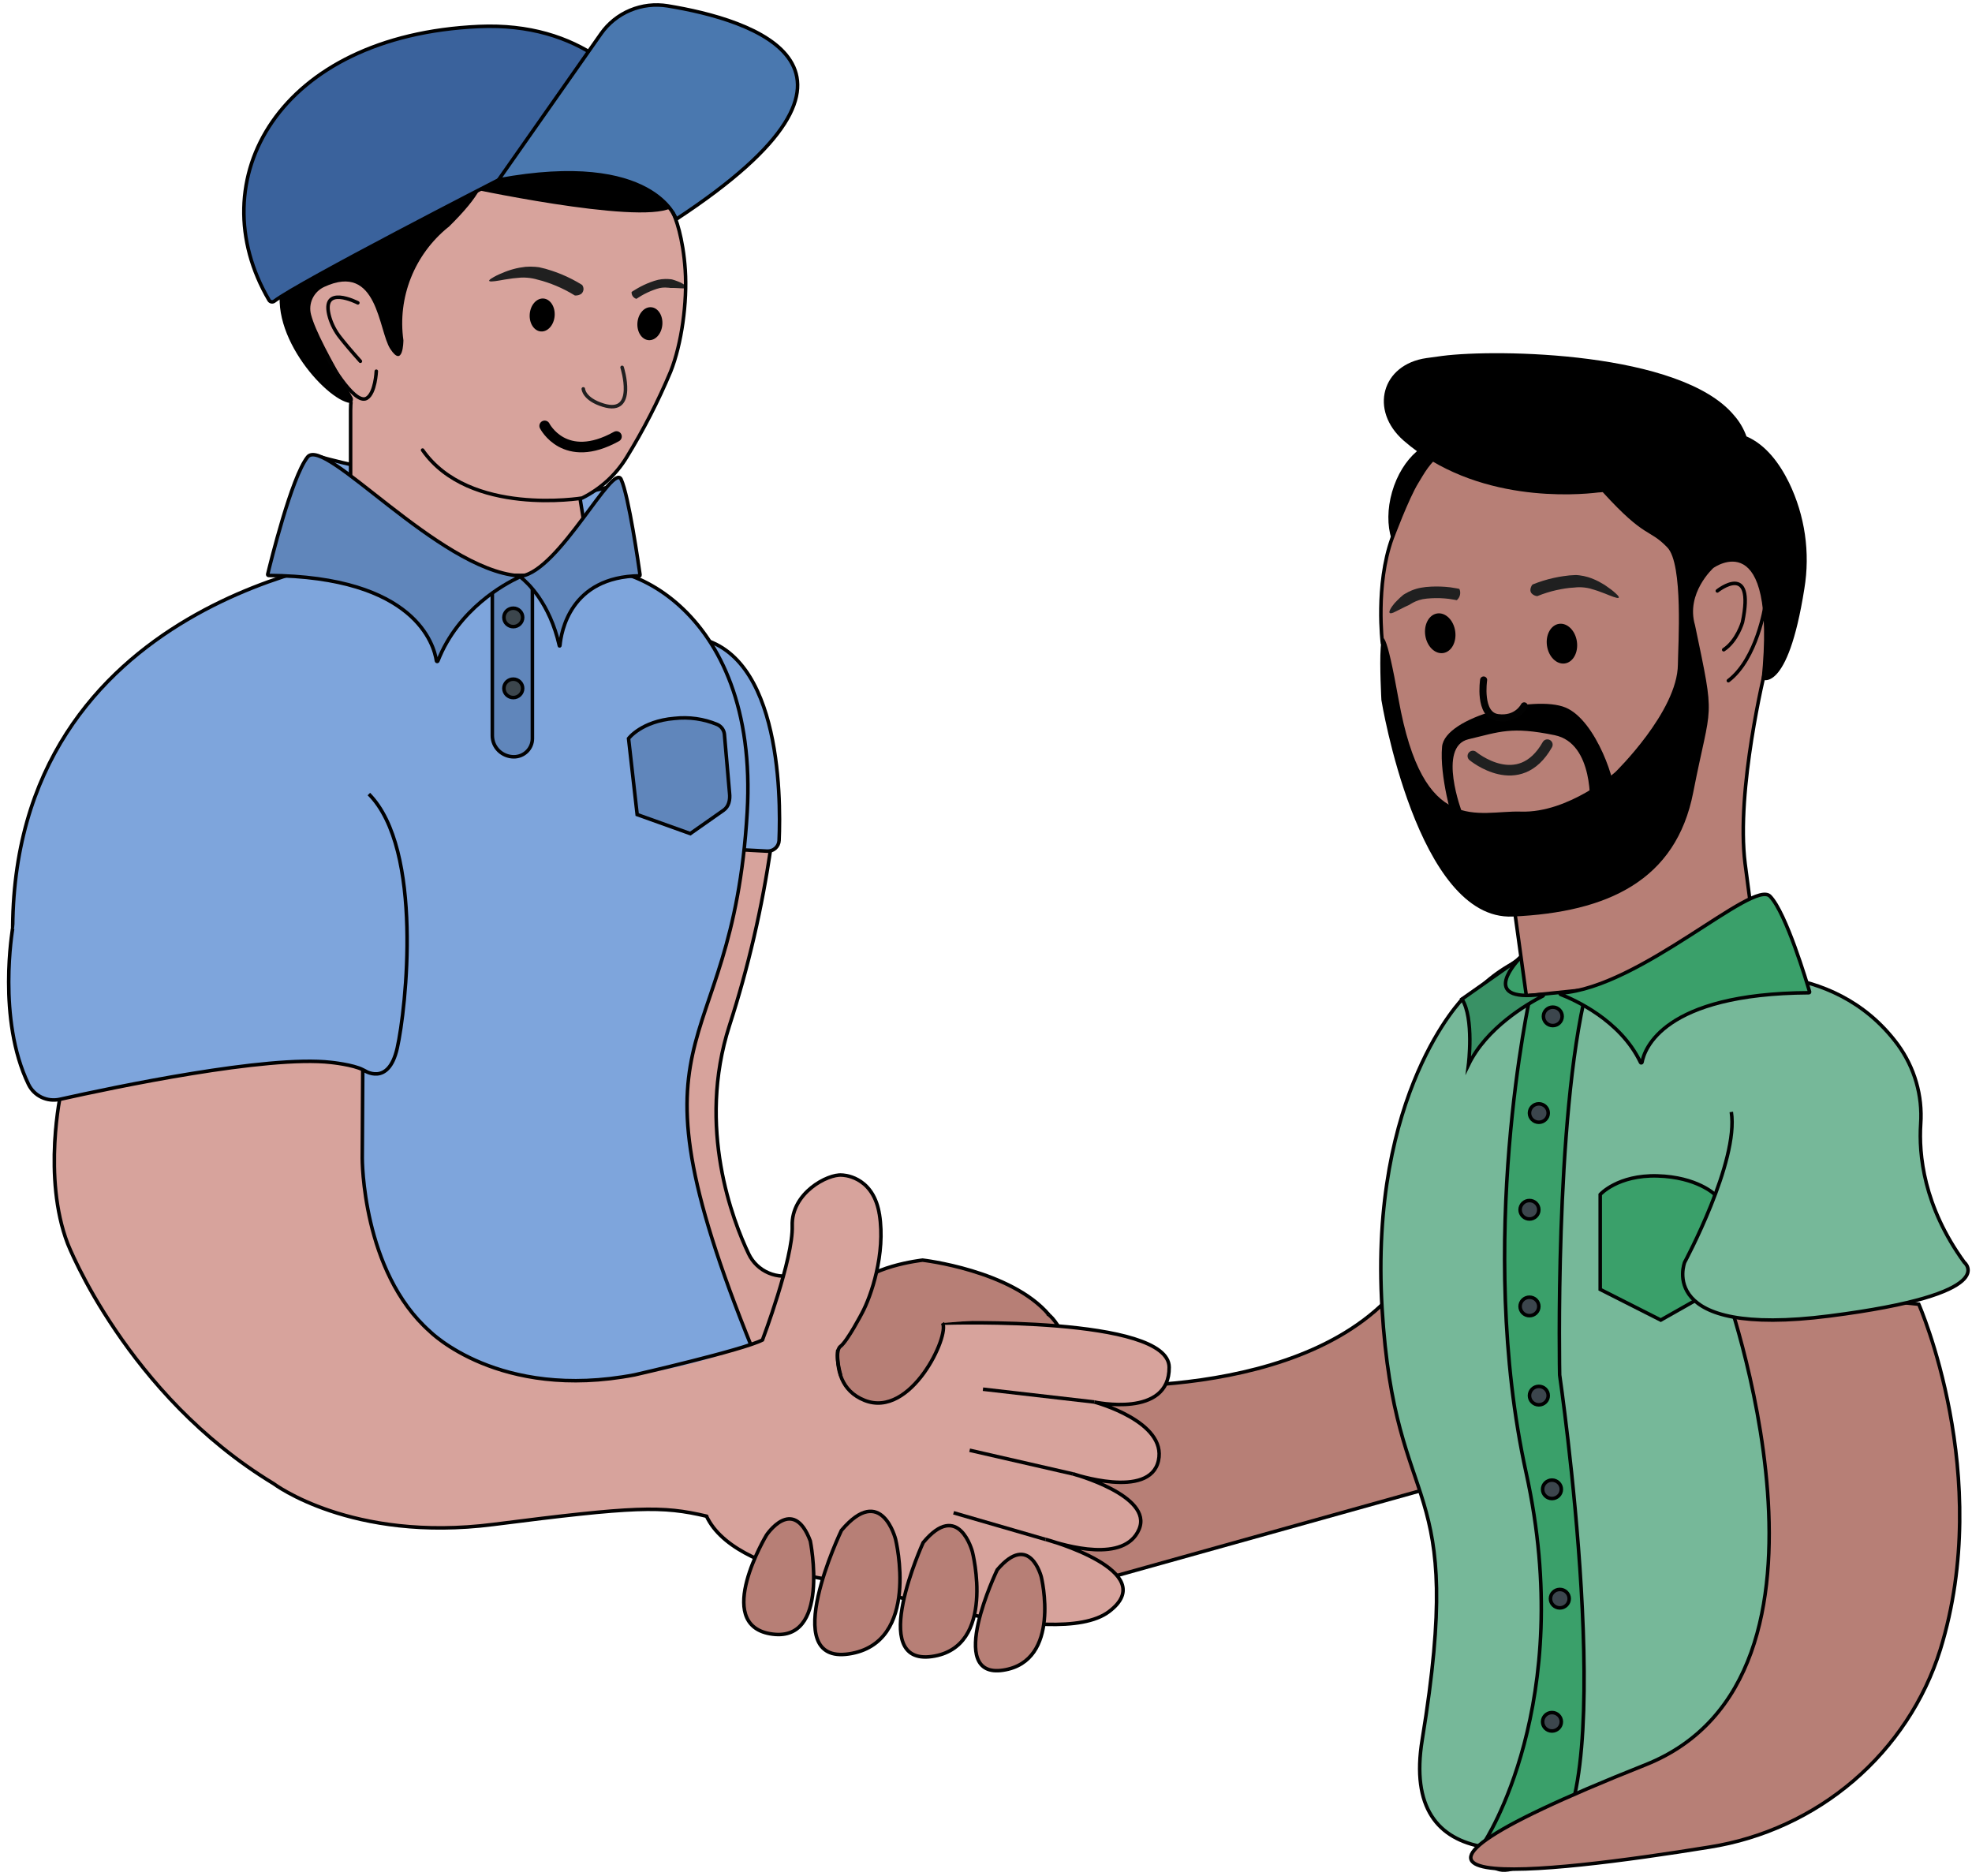 <svg width="226" height="215" viewBox="0 0 226 215" fill="none" xmlns="http://www.w3.org/2000/svg">
<g id="Group">
<path id="Vector" d="M36.738 52.377C36.738 52.377 63.001 59.467 71.102 55.233L72.365 64.836L34.891 62.494L36.738 52.377Z" fill="#7EA5DC" stroke="#020202" stroke-width="0.405" stroke-miterlimit="10"/>
<path id="Vector_2" d="M40.18 47.028V75.94L69.899 76.325C69.899 76.325 65.184 52.599 64.732 42.636C64.279 32.673 40.18 33.471 40.18 47.028Z" fill="#D7A39C" stroke="black" stroke-width="0.405" stroke-miterlimit="10"/>
<path id="Vector_3" d="M58.087 7.936C56.955 7.936 40.429 6.858 35.316 11.351C26.923 18.721 27.668 31.155 36.928 41.386C37.438 41.949 39.553 45.255 40.088 45.77C42.054 47.646 42.281 47.601 44.831 49.955C48.945 53.752 52.648 57.572 58.087 57.572C61.563 57.572 64.105 57.933 66.413 57.143C69.704 56.024 72.502 52.581 76.83 42.468C78.064 39.559 78.451 36.2 78.451 32.744C78.451 19.045 69.334 7.936 58.087 7.936Z" fill="#D7A39C"/>
<path id="Vector_4" d="M51.381 26.021C49.469 27.569 47.992 29.573 47.09 31.843C46.189 34.113 45.893 36.572 46.231 38.986C46.231 39.153 46.198 42.228 44.729 39.983C43.351 37.868 43.314 30.024 37.172 32.868C36.578 33.14 36.1 33.609 35.822 34.193C35.543 34.776 35.482 35.438 35.65 36.061C36.139 37.909 37.768 40.923 40.401 45.546C40.488 45.696 40.459 46.227 40.121 46.182C37.299 45.822 30.12 37.706 32.535 31.698C36.489 21.872 66.056 11.662 51.398 26.025L51.381 26.021Z" fill="black"/>
<path id="Vector_5" d="M53.023 21.426C53.023 21.426 72.968 25.766 76.885 23.857C80.801 21.949 62.654 10.094 53.023 21.426Z" fill="black"/>
<path id="Vector_6" d="M31.427 34.514C34.41 32.257 57.132 20.616 57.132 20.616C57.132 20.616 73.764 17.323 76.932 23.327C80.1 29.332 78.133 2.003 54.885 3.036C31.888 4.061 22.759 20.661 30.839 34.404C30.869 34.451 30.909 34.491 30.956 34.522C31.002 34.553 31.054 34.574 31.109 34.584C31.165 34.594 31.221 34.593 31.276 34.581C31.331 34.569 31.382 34.546 31.427 34.514Z" fill="#3A629C" stroke="black" stroke-width="0.405" stroke-miterlimit="10"/>
<path id="Vector_7" d="M57.129 20.616L68.882 3.859C69.717 2.669 70.878 1.737 72.23 1.173C73.582 0.609 75.07 0.436 76.518 0.674C86.132 2.246 104.061 7.675 77.497 25.122C77.497 25.122 74.996 17.318 57.129 20.616Z" fill="#4A78AF" stroke="black" stroke-width="0.405" stroke-miterlimit="10"/>
<path id="Vector_8" d="M72.383 33.459C72.383 33.459 72.383 33.459 72.383 33.499C72.38 33.66 72.428 33.818 72.521 33.951C72.614 34.083 72.747 34.183 72.901 34.237C72.901 34.237 72.942 34.237 72.951 34.237C72.959 34.237 73.189 34.067 73.543 33.864C73.974 33.616 74.425 33.405 74.892 33.232C75.129 33.139 75.373 33.063 75.621 33.005C75.821 32.965 76.025 32.946 76.23 32.948C76.377 32.948 76.524 32.956 76.67 32.973L76.843 32.997H77.254C77.493 32.997 77.797 33.029 78.077 33.038C78.957 33.106 78.727 32.794 78.254 32.519C78.073 32.405 77.88 32.312 77.678 32.243C77.458 32.156 77.234 32.081 77.007 32.017L76.801 31.992C76.614 31.972 76.426 31.964 76.238 31.968C75.961 31.973 75.685 32.005 75.415 32.065C75.124 32.136 74.838 32.225 74.559 32.333C74.044 32.525 73.546 32.76 73.07 33.033C72.65 33.269 72.399 33.451 72.383 33.459Z" fill="#202020"/>
<path id="Vector_9" d="M65.844 33.837C65.857 33.848 65.873 33.857 65.89 33.861C65.907 33.865 65.925 33.865 65.943 33.861C66.182 33.87 66.419 33.803 66.617 33.671C66.744 33.56 66.829 33.411 66.86 33.248C66.89 33.084 66.864 32.915 66.786 32.767C66.766 32.726 66.743 32.687 66.716 32.65C65.963 32.182 65.171 31.775 64.351 31.434C63.989 31.284 63.627 31.151 63.256 31.029C62.775 30.863 62.283 30.728 61.783 30.624C61.783 30.624 61.619 30.6 61.339 30.575C60.968 30.545 60.595 30.545 60.224 30.575C59.299 30.674 58.395 30.916 57.546 31.293C57.1 31.465 56.673 31.68 56.271 31.937C56.049 32.091 56.012 32.184 56.11 32.224C56.3 32.309 57.015 32.184 57.85 32.034C58.477 31.924 59.108 31.849 59.743 31.807C60.181 31.793 60.62 31.827 61.051 31.908C61.246 31.944 61.438 31.992 61.627 32.05C61.997 32.138 62.363 32.245 62.721 32.37C63.055 32.484 63.388 32.609 63.713 32.743C64.451 33.051 65.164 33.417 65.844 33.837Z" fill="#202020"/>
<path id="Vector_10" d="M63.564 36.207C63.648 35.165 63.076 34.271 62.288 34.209C61.5 34.148 60.793 34.943 60.71 35.985C60.626 37.027 61.198 37.921 61.986 37.982C62.774 38.043 63.481 37.248 63.564 36.207Z" fill="black"/>
<path id="Vector_11" d="M75.908 37.203C75.991 36.161 75.42 35.267 74.632 35.206C73.844 35.144 73.137 35.939 73.053 36.981C72.97 38.023 73.541 38.917 74.33 38.978C75.118 39.039 75.824 38.244 75.908 37.203Z" fill="black"/>
<path id="Vector_12" d="M71.295 42.098C71.295 42.098 73.043 47.624 69.147 46.433C66.897 45.744 66.848 44.561 66.848 44.561" stroke="#202020" stroke-width="0.405" stroke-miterlimit="10" stroke-linecap="round"/>
<path id="Vector_13" d="M48.43 51.575C53.778 59.225 66.712 57.073 66.712 57.073C68.813 56.027 70.574 54.421 71.793 52.438C73.736 49.282 75.431 45.984 76.861 42.572C78.12 39.404 78.774 34.635 78.532 30.944C78.289 27.253 77.417 24.867 77.092 24.336" stroke="#020202" stroke-width="0.405" stroke-miterlimit="10" stroke-linecap="round"/>
<path id="Vector_14" d="M41.01 34.703C41.01 34.703 36.637 32.454 37.781 36.372C38.03 37.199 38.434 37.973 38.974 38.653C39.43 39.237 40.163 40.124 41.302 41.396" stroke="#020202" stroke-width="0.405" stroke-miterlimit="10" stroke-linecap="round"/>
<path id="Vector_15" d="M37.398 40.777C37.398 40.777 40.541 46.498 42.023 45.639C43.022 45.052 43.125 42.54 43.125 42.54" stroke="#020202" stroke-width="0.405" stroke-miterlimit="10" stroke-linecap="round"/>
<path id="Vector_16" d="M62.422 48.803C62.422 48.803 64.701 53.324 70.65 50.018" stroke="black" stroke-width="1.215" stroke-miterlimit="10" stroke-linecap="round"/>
<path id="Vector_17" d="M83.883 92.01C84.525 92.012 85.159 92.15 85.744 92.413C86.328 92.675 86.849 93.058 87.271 93.534C87.694 94.011 88.009 94.57 88.195 95.176C88.381 95.781 88.434 96.419 88.35 97.046C87.35 103.988 85.76 110.835 83.599 117.515C79.818 129.236 84.01 139.937 85.8 143.68C86.264 144.66 87.077 145.438 88.084 145.868C89.091 146.298 90.224 146.35 91.267 146.014L91.362 145.982C96.175 144.325 91.963 162.281 84.479 157.379C77.197 152.61 62.794 104.902 78.901 92.913C79.687 92.327 80.646 92.01 81.632 92.01H83.883Z" fill="#D7A39C" stroke="black" stroke-width="0.405" stroke-miterlimit="10"/>
<path id="Vector_18" d="M73.234 88.335C73.234 88.335 70.058 72.687 78.397 72.939C89.505 73.251 89.505 91.268 89.287 96.317C89.278 96.486 89.235 96.651 89.161 96.804C89.087 96.957 88.983 97.094 88.855 97.207C88.727 97.32 88.577 97.406 88.415 97.462C88.252 97.518 88.081 97.542 87.909 97.532L72.642 96.722L73.234 88.335Z" fill="#7EA5DC" stroke="#020202" stroke-width="0.405" stroke-miterlimit="10"/>
<path id="Vector_19" d="M40.497 102.463C40.497 102.463 1.797 145.815 1.455 107.106C1.114 68.397 41.838 63.871 41.838 63.871C41.838 63.871 58.598 69.167 64.597 65.929C70.595 62.692 87.014 69.406 85.631 93.075C83.883 122.993 70.229 116.008 87.014 156.467C87.014 156.467 25.09 182.58 23.794 135.982C23.794 135.986 37.798 109.039 40.497 102.463Z" fill="#7EA5DC" stroke="#020202" stroke-width="0.405" stroke-miterlimit="10"/>
<path id="Vector_20" d="M122.309 182.131L122.407 158.688C122.407 158.688 150.247 161.22 160.963 146.594C162.832 143.841 164.404 140.904 165.653 137.83C168.665 129.411 180.32 128.28 184.903 135.978C190.975 146.172 195.912 160.288 172.832 168.015L122.309 182.131Z" fill="#B77F76" stroke="#020202" stroke-width="0.405" stroke-miterlimit="10"/>
<path id="Vector_21" d="M109.748 155.03L106.93 149.357L119.021 150.301C119.021 150.301 120.321 149.572 122.168 153.656C124.015 157.74 109.748 155.03 109.748 155.03Z" fill="#B77F76" stroke="#020202" stroke-width="0.405" stroke-miterlimit="10"/>
<path id="Vector_22" d="M108.378 151.613C108.378 151.613 133.947 150.803 133.992 156.673C134.037 162.544 125.423 160.66 125.423 160.66C125.423 160.66 133.766 162.877 132.762 167.378C131.758 171.879 122.934 168.881 122.934 168.881C122.934 168.881 132.206 171.373 130.536 175.254C128.866 179.136 122.156 177.163 119.84 176.397C119.84 176.397 133.26 180.043 127.085 184.682C120.909 189.322 97.875 181.441 97.875 181.441C97.875 181.441 79.001 179.756 80.486 170.097C81.971 160.437 87.722 149.073 108.378 151.613Z" fill="#D7A39C" stroke="black" stroke-width="0.405" stroke-miterlimit="10"/>
<path id="Vector_23" d="M125.426 160.656L112.652 159.189" stroke="#020202" stroke-width="0.405" stroke-miterlimit="10"/>
<path id="Vector_24" d="M122.936 168.89L111.125 166.184" stroke="#020202" stroke-width="0.405" stroke-miterlimit="10"/>
<path id="Vector_25" d="M119.825 176.405L109.285 173.35" stroke="#020202" stroke-width="0.405" stroke-miterlimit="10"/>
<path id="Vector_26" d="M114.285 179.887C114.285 179.887 108.254 192.414 114.972 191.385C121.69 190.356 119.341 180.721 119.341 180.721C119.341 180.721 118.037 175.47 114.285 179.887Z" fill="#B77F76" stroke="#020202" stroke-width="0.405" stroke-miterlimit="10"/>
<path id="Vector_27" d="M105.794 176.77C105.794 176.77 99.331 190.858 106.79 189.82C114.248 188.783 111.438 177.815 111.438 177.815C111.438 177.815 109.883 171.839 105.794 176.77Z" fill="#B77F76" stroke="#020202" stroke-width="0.405" stroke-miterlimit="10"/>
<path id="Vector_28" d="M96.433 175.364C96.433 175.364 89.028 190.76 97.293 189.521C105.558 188.281 102.641 176.397 102.641 176.397C102.641 176.397 101.037 169.919 96.433 175.364Z" fill="#B77F76" stroke="#020202" stroke-width="0.405" stroke-miterlimit="10"/>
<path id="Vector_29" d="M92.865 176.581C92.865 176.581 95.243 188.444 88.249 187.212C81.733 186.069 87.838 175.912 87.838 175.912C87.838 175.912 90.882 171.313 92.865 176.581Z" fill="#B77F76" stroke="#020202" stroke-width="0.405" stroke-miterlimit="10"/>
<g id="Vector_30">
<path d="M120.206 150.65C115.874 145.553 105.733 144.398 105.733 144.398C105.733 144.398 99.065 145.144 97.868 147.907C96.67 150.67 93.754 158.34 99.081 160.467C104.409 162.594 108.877 152.976 108.017 151.602" fill="#B77F76"/>
<path d="M120.206 150.65C115.874 145.553 105.733 144.398 105.733 144.398C105.733 144.398 99.065 145.144 97.868 147.907C96.67 150.67 93.754 158.34 99.081 160.467C104.409 162.594 108.877 152.976 108.017 151.602" stroke="#020202" stroke-width="0.405" stroke-miterlimit="10"/>
</g>
<path id="Vector_31" d="M85.629 158.125C85.629 158.125 90.841 145.285 90.767 141.237C90.632 134.038 100.345 131.445 100.916 140.216C101.24 145.447 99.496 150.599 96.05 154.592L85.629 158.125Z" fill="#D7A39C"/>
<path id="Vector_32" d="M87.38 153.559C87.38 153.559 39.069 174.405 41.546 126.539C44.022 78.673 -14.375 117.159 13.698 153.207C41.706 189.169 58.8 168.891 80.949 173.72C87.75 175.203 94.596 160.779 87.38 153.559Z" fill="#D7A39C"/>
<g id="Vector_33">
<path d="M167.681 114.394C167.681 114.394 156.902 125.176 158.391 149.927C159.881 174.679 168.084 168.253 162.991 199.357C157.898 230.462 221.948 195.071 223.1 185.087C224.252 175.104 203.382 118.264 195.87 111.51C191.151 107.272 175.806 105.315 168.421 114.512" fill="#76B899"/>
<path d="M167.681 114.394C167.681 114.394 156.902 125.176 158.391 149.927C159.881 174.679 168.084 168.253 162.991 199.357C157.898 230.462 221.948 195.071 223.1 185.087C224.252 175.104 203.382 118.264 195.87 111.51C191.151 107.272 175.806 105.315 168.421 114.512" stroke="#020202" stroke-width="0.405" stroke-miterlimit="10"/>
</g>
<path id="Vector_34" d="M183.391 136.874V147.753L190.331 151.266L196.527 147.753V136.874C196.527 136.874 194.498 134.873 189.944 134.747C185.39 134.622 183.391 136.874 183.391 136.874Z" fill="#3AA06A" stroke="#020202" stroke-width="0.405" stroke-miterlimit="10"/>
<path id="Vector_35" d="M171.391 112.625C171.428 112.451 173.823 110.036 175.155 108.8C176.488 107.565 178.122 112.852 178.122 112.852C177.815 113.333 177.391 113.731 176.888 114.009C176.385 114.288 175.819 114.437 175.242 114.444C173.144 114.55 170.873 115.157 171.391 112.625Z" fill="#3AA06A" stroke="#020202" stroke-width="0.405" stroke-miterlimit="10"/>
<path id="Vector_36" d="M202.453 75.422C202.453 75.422 199.051 90.393 199.984 98.731C200.918 107.069 201.708 110.943 201.708 110.943L175.173 115.509L172.441 94.922L202.453 75.422Z" fill="#B77F76"/>
<path id="Vector_37" d="M168.818 58.955C169.944 55.055 168.78 51.312 166.219 50.595C163.657 49.878 160.668 52.458 159.542 56.358C158.417 60.258 159.58 64.001 162.142 64.718C164.703 65.436 167.692 62.855 168.818 58.955Z" fill="black"/>
<path id="Vector_38" d="M201.963 78.032C197.577 93.225 188.506 98.817 175.749 99.404C167.43 99.809 162.296 93.096 160.585 84.215C159.655 79.389 157.269 72.74 158.565 65.674C161.613 49.018 175.148 40.789 187.515 44.253C199.881 47.718 206.348 62.834 201.963 78.032Z" fill="#B77F76"/>
<path id="Vector_39" d="M167.23 67.477C167.23 67.477 167.23 67.477 167.267 67.518C167.35 67.724 167.369 67.949 167.321 68.166C167.274 68.382 167.161 68.58 166.999 68.733C166.999 68.733 166.958 68.774 166.942 68.774C166.925 68.774 166.563 68.689 166.02 68.62C165.361 68.54 164.696 68.519 164.033 68.555C163.694 68.568 163.355 68.605 163.021 68.664C162.751 68.721 162.487 68.805 162.235 68.915C162.051 68.995 161.872 69.087 161.7 69.191C161.573 69.264 161.503 69.313 161.503 69.313C161.503 69.313 161.297 69.402 161.009 69.543C160.721 69.685 160.359 69.876 160.038 70.03C158.989 70.601 159.117 70.078 159.553 69.466C159.72 69.228 159.912 69.006 160.125 68.806C160.348 68.575 160.586 68.357 160.837 68.154L161.079 68.008C161.299 67.88 161.527 67.767 161.762 67.668C162.101 67.527 162.454 67.421 162.815 67.352C163.209 67.28 163.608 67.237 164.008 67.222C164.74 67.187 165.474 67.213 166.201 67.299C166.802 67.38 167.205 67.473 167.23 67.477Z" fill="#202020"/>
<path id="Vector_40" d="M176.201 68.303C176.172 68.303 176.16 68.324 176.106 68.303C175.882 68.268 175.678 68.158 175.526 67.991C175.374 67.809 175.308 67.517 175.555 67.076C175.578 67.038 175.607 67.005 175.641 66.978C176.424 66.66 177.234 66.408 178.06 66.225C178.418 66.144 178.784 66.079 179.146 66.026C179.623 65.95 180.104 65.905 180.586 65.893C180.586 65.893 180.739 65.893 180.998 65.925C181.345 65.967 181.688 66.038 182.022 66.14C182.855 66.408 183.637 66.812 184.334 67.335C184.711 67.589 185.061 67.879 185.379 68.202C185.548 68.397 185.564 68.49 185.47 68.514C185.276 68.563 184.647 68.307 183.906 68.007C183.354 67.785 182.79 67.595 182.215 67.436C181.811 67.339 181.397 67.29 180.981 67.29C180.794 67.292 180.607 67.304 180.422 67.327C180.065 67.344 179.709 67.381 179.356 67.436C179.023 67.489 178.694 67.55 178.369 67.623C177.628 67.79 176.903 68.018 176.201 68.303Z" fill="#202020"/>
<path id="Vector_41" d="M165.392 74.834C166.339 74.698 166.956 73.572 166.771 72.319C166.586 71.066 165.668 70.16 164.722 70.295C163.775 70.431 163.158 71.557 163.343 72.81C163.528 74.064 164.446 74.97 165.392 74.834Z" fill="black"/>
<path id="Vector_42" d="M179.331 76.026C180.278 75.894 180.9 74.771 180.72 73.517C180.54 72.263 179.626 71.354 178.679 71.486C177.733 71.618 177.111 72.741 177.291 73.995C177.471 75.249 178.384 76.158 179.331 76.026Z" fill="black"/>
<path id="Vector_43" d="M196.816 67.712C196.816 67.712 201.177 64.215 199.696 71.305C199.696 71.305 199.079 73.445 197.545 74.454" stroke="black" stroke-width="0.405" stroke-miterlimit="10" stroke-linecap="round"/>
<path id="Vector_44" d="M205.027 55.298C203.92 53.053 202.344 50.946 200.152 50.006C199.833 49.113 199.345 48.288 198.712 47.575C192.611 40.282 171.559 39.97 165.282 40.785C164.656 40.866 164.047 40.951 163.48 41.032C158.35 41.757 156.897 47.012 160.867 50.492C169.149 57.708 180.738 56.732 183.165 56.432C183.334 56.432 183.506 56.4 183.679 56.392C188.616 61.817 188.941 60.508 191.084 62.732C192.927 64.637 192.319 73.939 192.294 76.131C192.257 81.524 185.127 88.472 185.127 88.472C185.127 88.472 179.779 93.18 174.316 93.002C169.35 92.84 163.122 95.984 160.283 80.142C157.444 64.3 158.313 80.219 158.313 80.219C158.313 80.219 162.426 105.514 173.353 105.027C184.28 104.541 192.084 100.875 194.051 90.806C196.132 80.162 196.63 82.974 194.256 71.638C193.17 67.959 196.359 65.086 196.359 65.086C196.359 65.086 203.69 59.767 201.888 77.849C201.888 77.849 204.858 79.689 206.787 67.461C207.473 63.324 206.858 59.081 205.027 55.298Z" fill="black"/>
<path id="Vector_45" d="M167.564 93.117C167.564 93.117 164.684 85.564 168.292 84.71C171.9 83.855 173.176 83.223 178.166 84.244C182.732 85.18 182.21 92.481 182.21 92.481C182.21 92.481 184.6 92.481 184.991 91.265C185.382 90.05 182.971 82.562 179.421 81.079C175.87 79.596 165.585 82.129 165.269 85.56C164.952 88.992 166.527 94.114 166.527 94.114L167.564 93.117Z" fill="black"/>
<g id="Vector_46">
<path d="M170.03 77.918C170.03 77.918 169.417 81.925 171.647 82.229C173.877 82.533 174.679 80.884 174.679 80.884" fill="#B77F76"/>
<path d="M170.03 77.918C170.03 77.918 169.417 81.925 171.647 82.229C173.877 82.533 174.679 80.884 174.679 80.884" stroke="#020202" stroke-width="0.81" stroke-miterlimit="10" stroke-linecap="round"/>
</g>
<path id="Vector_47" d="M202.291 69.406C202.291 69.406 201.386 75.484 198.078 78" stroke="black" stroke-width="0.405" stroke-miterlimit="10" stroke-linecap="round"/>
<path id="Vector_48" d="M202.297 76.787C202.297 76.787 198.92 90.563 199.998 98.974C201.075 107.385 201.688 111.194 201.688 111.194L175.104 115.399L173.047 100.514" stroke="black" stroke-width="0.405" stroke-miterlimit="10" stroke-linecap="round"/>
<path id="Vector_49" d="M158.429 73.705C158.429 73.705 157.606 67.052 159.531 61.704C159.531 61.704 161.263 57.037 162.374 55.246C162.938 54.338 163.843 52.58 165.093 52.037" stroke="black" stroke-width="0.405" stroke-miterlimit="10" stroke-linecap="round"/>
<path id="Vector_50" d="M168.797 86.633C168.797 86.633 174.092 91.045 177.333 85.332" stroke="#202020" stroke-width="1.215" stroke-miterlimit="10" stroke-linecap="round"/>
<path id="Vector_51" d="M175.378 114.063C175.378 114.063 169.083 142.307 174.901 168.76C180.718 195.213 170.071 211.148 170.071 211.148C170.071 211.148 169.882 218.036 177.768 211.448C185.654 204.86 178.743 157.561 178.743 157.561C178.743 157.561 178.146 128.236 181.833 113.398L175.378 114.063Z" fill="#3AA06A" stroke="#020202" stroke-width="0.405" stroke-miterlimit="10"/>
<path id="Vector_52" d="M222.369 189.023C228.54 169.056 219.9 149.45 219.9 149.45L197.516 147.133C197.516 147.133 213.972 192.134 188.56 202.235C149.111 217.923 176.988 214.722 195.912 211.659C202.026 210.69 207.743 208.057 212.418 204.057C217.093 200.057 220.54 194.85 222.369 189.023Z" fill="#B77F76" stroke="#020202" stroke-width="0.405" stroke-miterlimit="10"/>
<g id="Vector_53">
<path d="M196.815 112.029C196.815 112.029 209.873 109.408 217.488 119.691C219.416 122.329 220.348 125.548 220.121 128.791C219.894 132.263 220.433 138.207 225.111 144.645C225.111 144.645 229.636 148.251 209.638 150.8C189.64 153.348 193.067 144.645 193.067 144.645C193.067 144.645 199.3 133.086 198.415 127.418" fill="#76B899"/>
<path d="M196.815 112.029C196.815 112.029 209.873 109.408 217.488 119.691C219.416 122.329 220.348 125.548 220.121 128.791C219.894 132.263 220.433 138.207 225.111 144.645C225.111 144.645 229.636 148.251 209.638 150.8C189.64 153.348 193.067 144.645 193.067 144.645C193.067 144.645 199.3 133.086 198.415 127.418" stroke="#020202" stroke-width="0.405" stroke-miterlimit="10"/>
</g>
<path id="Vector_54" d="M176.816 114.132C175.014 115.048 170.344 117.778 168.292 122.02C168.292 122.02 168.958 116.664 167.547 114.488L174.129 109.857C174.129 109.857 169.192 114.926 176.725 113.941C176.882 113.925 176.939 114.067 176.816 114.132Z" fill="#399165" stroke="#020202" stroke-width="0.405" stroke-miterlimit="10"/>
<path id="Vector_55" d="M41.594 118.832L41.516 132.721C41.516 132.721 41.483 145.686 49.275 152.574C49.275 152.574 57.173 160.531 72.724 157.545C72.724 157.545 85.144 154.709 87.382 153.546C87.382 153.546 90.912 144.228 90.793 140.464C90.674 136.7 94.87 134.504 96.482 134.654C96.482 134.654 99.926 134.654 100.74 138.9C100.74 138.981 100.769 139.066 100.786 139.155C101.51 143.665 99.823 148.563 98.79 150.467C98.79 150.467 97.116 153.68 96.322 154.28C95.528 154.879 96.347 157.594 96.347 157.594" stroke="#020202" stroke-width="0.405" stroke-miterlimit="10"/>
<path id="Vector_56" d="M6.994 125.125C6.994 125.125 4.826 134.877 7.759 142.519C7.759 142.519 14.518 159.831 31.357 170.013C31.357 170.013 40.26 176.763 56.551 174.685C72.842 172.606 75.85 172.529 80.996 173.745" stroke="#020202" stroke-width="0.405" stroke-miterlimit="10" stroke-linecap="round"/>
<path id="Vector_57" d="M178.82 113.937C180.338 114.521 185.686 116.863 188.011 121.741C188.017 121.758 188.029 121.772 188.044 121.782C188.059 121.792 188.077 121.798 188.095 121.798C188.113 121.798 188.131 121.792 188.146 121.782C188.161 121.772 188.173 121.758 188.179 121.741C188.442 120.266 190.557 113.852 207.301 113.759C207.315 113.76 207.328 113.757 207.341 113.751C207.353 113.746 207.364 113.737 207.373 113.726C207.381 113.716 207.387 113.703 207.389 113.69C207.392 113.676 207.391 113.663 207.387 113.65C207.087 112.617 204.693 104.606 202.862 102.71C200.928 100.684 187.998 113.176 178.853 113.796C178.839 113.801 178.828 113.809 178.818 113.82C178.809 113.831 178.802 113.844 178.799 113.858C178.796 113.872 178.796 113.886 178.8 113.9C178.803 113.914 178.81 113.927 178.82 113.937Z" fill="#3AA06A" stroke="#020202" stroke-width="0.405" stroke-miterlimit="10"/>
<path id="Vector_58" d="M3.226 124.363C3.514 124.979 4.01 125.477 4.63 125.773C5.25 126.068 5.954 126.143 6.624 125.984C13.745 124.331 35.598 119.611 41.592 122.568C48.792 126.118 46.291 99.823 46.291 99.823C46.291 99.823 42.44 79.386 21.742 85.237C2.181 90.767 -2.69 111.451 3.226 124.363Z" fill="#7EA5DC"/>
<path id="Vector_59" d="M56.402 65.93H61.014V84.632C61.014 85.186 60.791 85.718 60.392 86.11C59.994 86.502 59.454 86.723 58.891 86.723C58.237 86.723 57.609 86.467 57.146 86.011C56.683 85.555 56.423 84.936 56.423 84.292V65.93H56.402Z" fill="#6086BB" stroke="#020202" stroke-width="0.405" stroke-miterlimit="10"/>
<path id="Vector_60" d="M59.706 66.164C60.43 66.743 62.998 69.085 64.096 73.964C64.096 74.045 64.17 74.032 64.174 73.964C64.302 72.485 65.314 66.075 73.311 65.982C73.336 65.982 73.361 65.925 73.352 65.868C73.204 64.839 72.061 56.829 71.184 54.929C70.259 52.923 64.088 65.398 59.719 66.018C59.673 66.002 59.665 66.128 59.706 66.164Z" fill="#6086BB" stroke="#020202" stroke-width="0.405" stroke-miterlimit="10"/>
<path id="Vector_61" d="M59.434 66.168C57.908 66.881 52.526 69.753 50.186 75.734C50.181 75.752 50.171 75.769 50.155 75.781C50.14 75.793 50.121 75.8 50.101 75.8C50.082 75.8 50.063 75.793 50.047 75.781C50.032 75.769 50.021 75.752 50.017 75.734C49.75 73.927 47.627 66.054 30.768 65.941C30.752 65.939 30.737 65.933 30.724 65.924C30.711 65.916 30.7 65.905 30.692 65.892C30.683 65.879 30.678 65.864 30.677 65.849C30.675 65.833 30.676 65.818 30.681 65.803C30.986 64.539 33.397 54.714 35.244 52.372C37.19 49.908 50.194 65.203 59.397 65.977C59.416 65.983 59.434 65.994 59.447 66.009C59.461 66.023 59.47 66.042 59.474 66.061C59.478 66.081 59.476 66.101 59.469 66.12C59.462 66.139 59.45 66.155 59.434 66.168Z" fill="#6086BB" stroke="#020202" stroke-width="0.405" stroke-miterlimit="10"/>
<path id="Vector_62" d="M1.448 106.425C1.448 106.425 -0.363 116.765 3.266 124.252C3.575 124.897 4.098 125.418 4.749 125.731C5.399 126.044 6.139 126.13 6.845 125.974C13.09 124.58 30.62 120.897 37.926 121.74C37.926 121.74 40.473 121.995 41.596 122.587C42.719 123.178 41.707 122.64 41.707 122.64C41.707 122.64 44.508 124.596 45.525 120.099C46.541 115.602 48.557 97.309 42.275 90.992" stroke="black" stroke-width="0.405" stroke-miterlimit="10"/>
<path id="Vector_63" d="M58.824 71.808C59.417 71.808 59.898 71.335 59.898 70.751C59.898 70.167 59.417 69.693 58.824 69.693C58.231 69.693 57.75 70.167 57.75 70.751C57.75 71.335 58.231 71.808 58.824 71.808Z" fill="#3C464D" stroke="black" stroke-width="0.405" stroke-miterlimit="10"/>
<path id="Vector_64" d="M58.824 79.937C59.417 79.937 59.898 79.464 59.898 78.88C59.898 78.296 59.417 77.822 58.824 77.822C58.231 77.822 57.75 78.296 57.75 78.88C57.75 79.464 58.231 79.937 58.824 79.937Z" fill="#3C464D" stroke="black" stroke-width="0.405" stroke-miterlimit="10"/>
<path id="Vector_65" d="M177.957 117.523C178.55 117.523 179.03 117.05 179.03 116.466C179.03 115.882 178.55 115.408 177.957 115.408C177.364 115.408 176.883 115.882 176.883 116.466C176.883 117.05 177.364 117.523 177.957 117.523Z" fill="#3C464D" stroke="black" stroke-width="0.405" stroke-miterlimit="10"/>
<path id="Vector_66" d="M176.359 128.603C176.952 128.603 177.433 128.13 177.433 127.546C177.433 126.962 176.952 126.488 176.359 126.488C175.766 126.488 175.285 126.962 175.285 127.546C175.285 128.13 175.766 128.603 176.359 128.603Z" fill="#3C464D" stroke="black" stroke-width="0.405" stroke-miterlimit="10"/>
<path id="Vector_67" d="M175.285 139.685C175.878 139.685 176.358 139.212 176.358 138.628C176.358 138.044 175.878 137.57 175.285 137.57C174.692 137.57 174.211 138.044 174.211 138.628C174.211 139.212 174.692 139.685 175.285 139.685Z" fill="#3C464D" stroke="black" stroke-width="0.405" stroke-miterlimit="10"/>
<path id="Vector_68" d="M175.285 150.763C175.878 150.763 176.358 150.29 176.358 149.706C176.358 149.122 175.878 148.648 175.285 148.648C174.692 148.648 174.211 149.122 174.211 149.706C174.211 150.29 174.692 150.763 175.285 150.763Z" fill="#3C464D" stroke="black" stroke-width="0.405" stroke-miterlimit="10"/>
<path id="Vector_69" d="M176.359 160.98C176.952 160.98 177.433 160.507 177.433 159.923C177.433 159.339 176.952 158.865 176.359 158.865C175.766 158.865 175.285 159.339 175.285 159.923C175.285 160.507 175.766 160.98 176.359 160.98Z" fill="#3C464D" stroke="black" stroke-width="0.405" stroke-miterlimit="10"/>
<path id="Vector_70" d="M177.863 171.718C178.456 171.718 178.937 171.245 178.937 170.661C178.937 170.077 178.456 169.604 177.863 169.604C177.27 169.604 176.789 170.077 176.789 170.661C176.789 171.245 177.27 171.718 177.863 171.718Z" fill="#3C464D" stroke="black" stroke-width="0.405" stroke-miterlimit="10"/>
<path id="Vector_71" d="M178.765 184.25C179.358 184.25 179.839 183.776 179.839 183.192C179.839 182.608 179.358 182.135 178.765 182.135C178.172 182.135 177.691 182.608 177.691 183.192C177.691 183.776 178.172 184.25 178.765 184.25Z" fill="#3C464D" stroke="black" stroke-width="0.405" stroke-miterlimit="10"/>
<path id="Vector_72" d="M177.863 198.357C178.456 198.357 178.937 197.884 178.937 197.3C178.937 196.716 178.456 196.242 177.863 196.242C177.27 196.242 176.789 196.716 176.789 197.3C176.789 197.884 177.27 198.357 177.863 198.357Z" fill="#3C464D" stroke="black" stroke-width="0.405" stroke-miterlimit="10"/>
<path id="Vector_73" d="M72.035 84.627L73.022 93.342L79.111 95.522L82.917 92.852C83.542 92.415 83.694 91.637 83.608 90.883L83.019 84.125C82.992 83.886 82.902 83.658 82.758 83.464C82.613 83.27 82.42 83.116 82.197 83.019C80.652 82.374 78.964 82.134 77.297 82.322C73.512 82.638 72.035 84.627 72.035 84.627Z" fill="#6086BB" stroke="#020202" stroke-width="0.405" stroke-miterlimit="10"/>
</g>
</svg>
